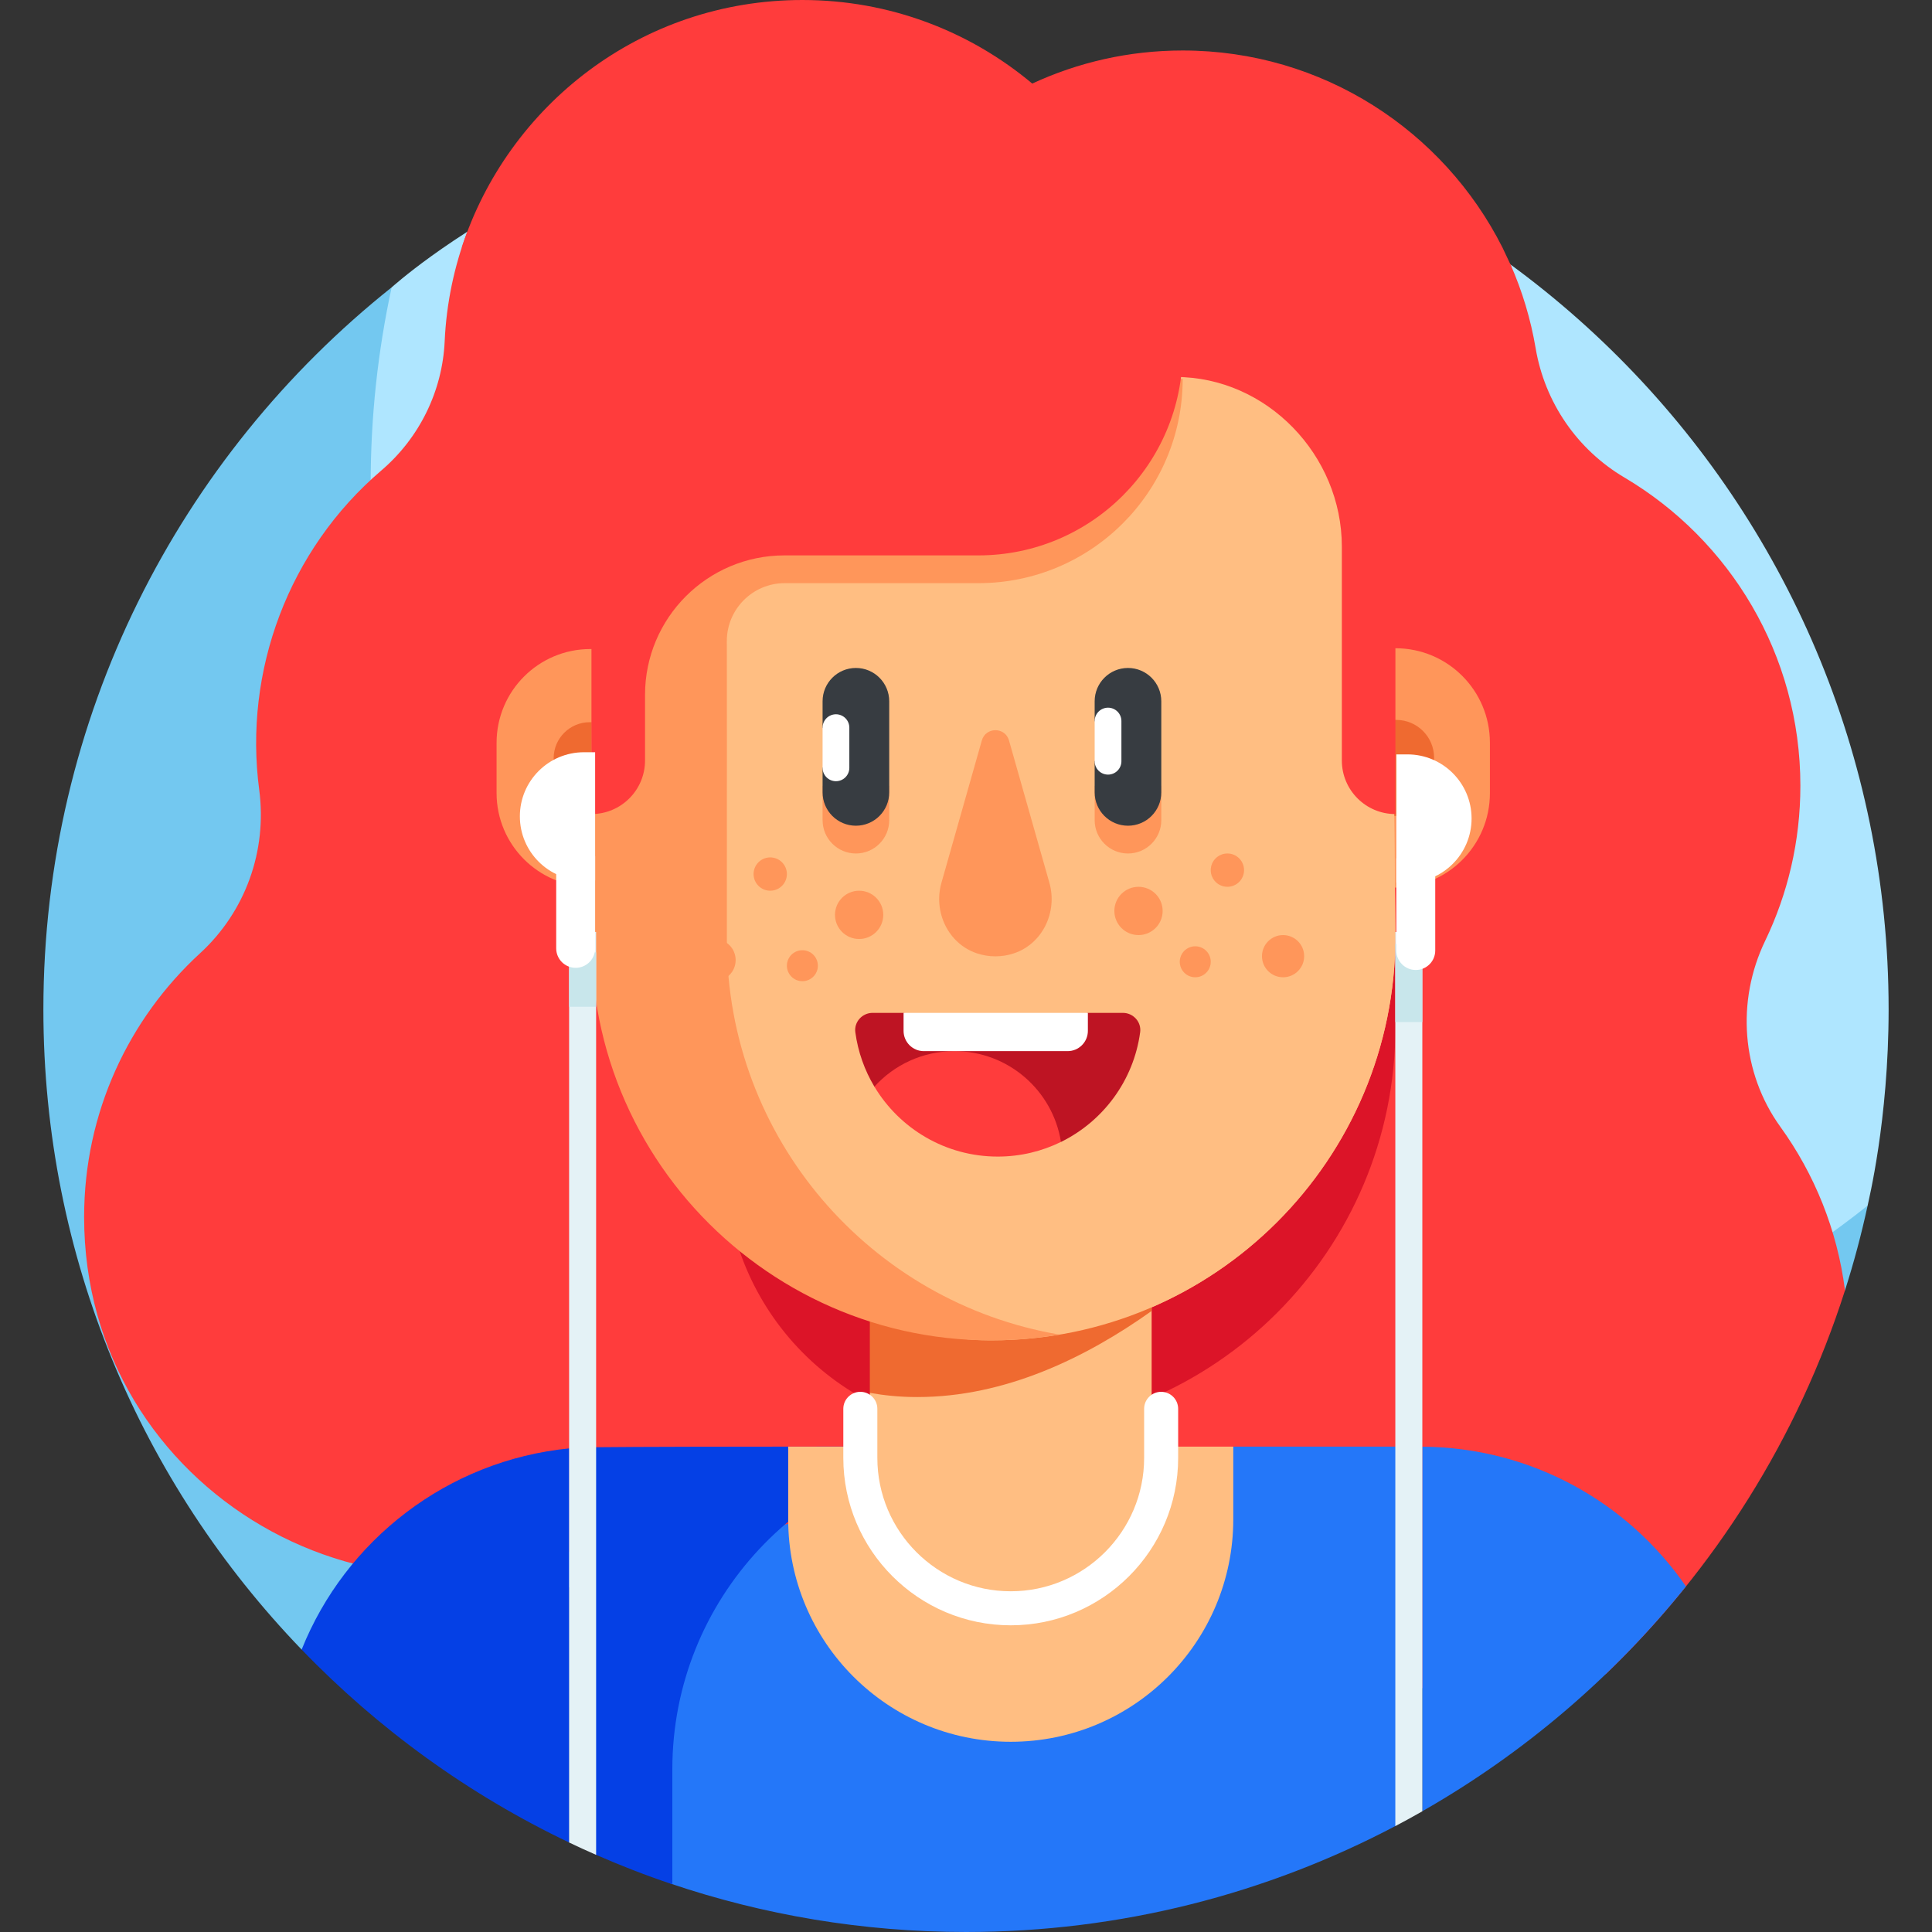 <svg id="Layer_1" enable-background="new 0 0 511 511" height="512" viewBox="0 0 511 511" width="512" xmlns="http://www.w3.org/2000/svg"><rect x="0" y="0" width="511" height="511" fill="#333333" stroke="none"/><g><g><path d="m255.5 22.95c-93.907 0-151.755 52.97-151.914 53.059 0 0-2.405 3.002-2.855 4.997-3.654 16.219-7.067 37.956-7.067 53.818 0 134.771 113.652 243.998 248.423 243.998 51.897 0 109.637-24.873 148.28-54.779.864-.669 3.607-5.164 3.607-5.164.17-1.04 5.551-22.466 5.551-51.904 0-134.771-109.254-244.025-244.025-244.025z" fill="#afe6ff"/><g fill="#73c8f0"><path d="m98.04 127.909c0-17.814 1.921-35.171 5.545-51.9-56.121 44.709-92.111 113.636-92.111 190.966 0 65.76 26.012 125.445 68.307 169.327l278.963-64.931c-5.512.372-11.074.562-16.68.562-134.77.001-244.024-109.253-244.024-244.024z"/><path d="m434.896 353.647 53.091-12.357c2.335-7.32 4.337-14.795 5.986-22.41-17.828 14.2-37.689 25.959-59.077 34.767z"/></g></g><g><path d="m476.187 207.841c0-34.719-18.688-65.071-46.552-81.55-12.481-7.382-21.046-19.863-23.464-34.161-1.309-7.739-3.562-15.167-6.638-22.159-40.369-29.565-90.162-47.021-144.033-47.021-61.398 0-107.381 22.643-131.905 38.346-3.453 9.126-5.526 18.88-5.983 28.982-.596 13.19-6.711 25.582-16.75 34.158-24.6 21.016-36.455 53.097-32.302 84.472 2.135 16.135-3.642 32.207-15.633 43.212-18.858 17.306-30.679 42.155-30.679 69.768 0 72.722 78.457 117.635 140.893 82.651 28.052 70.398 123.648 81.006 166.37 18.095 27.93 26.05 64.322 30.801 95.265 20.101 28.714-27.64 50.728-62.312 63.213-101.445-2.041-16.005-8.079-30.761-17.081-43.237-10.338-14.326-11.708-33.28-4.043-49.197 5.973-12.409 9.322-26.321 9.322-41.015z" fill="#ff3c3c"/><g><path d="m397.404 65.493c-15.551-30.837-47.5-52.138-84.592-52.138-14.213 0-27.692 3.138-39.79 8.749-16.449-13.794-37.652-22.104-60.799-22.104-42.733 0-77.902 27.992-90.101 65.493l277.648 5.023z" fill="#ff3c3c"/></g><path d="m326.195 382.626-121.239 21.055c-16.94 15.153-27.602 37.181-27.602 61.698v32.821c24.536 8.29 50.812 12.8 78.146 12.8 40.922 0 79.667-10.136 113.736-28.114v-100.26c-8.294 0-24.018 0-43.041 0z" fill="#2477f9"/><path d="m376.173 382.635v96.434c26.8-15.274 50.489-35.48 69.752-59.475-15.295-22.183-40.814-36.767-69.752-36.959z" fill="#2477f9"/><path d="m150.594 383.081c-32.246 3.182-59.228 24.281-70.811 53.221 20.232 20.991 44.192 38.363 70.811 51.057z" fill="#0540e5"/><path d="m157.532 382.782v107.749c6.617 2.904 13.385 5.529 20.294 7.847v-30.386c0-45.004 34.832-81.847 79.004-85.105 2.048-.178 3.122-.241 7.486-.261 0 0-85.148-.086-106.784.156z" fill="#0540e5"/><g><path d="m191.828 307.971c0 38.59 31.005 70.252 69.594 70.542.27.002.54.003.81.003 59.008 0 106.845-47.836 106.845-106.844v-18.728z" fill="#dc1428"/></g><g><path d="m267.332 460.689c32.509 0 58.862-26.354 58.862-58.862v-19.2h-117.724v19.2c0 32.508 26.354 58.862 58.862 58.862z" fill="#ffbe82"/></g><g><g><g><path d="m304.598 388.438c0 20.581-16.684 37.265-37.265 37.265-20.581 0-37.265-16.684-37.265-37.265v-20.039l74.531-63.43v83.469z" fill="#ffbe82"/></g></g></g><g><g><g><path d="m394.07 209.791c0 13.792-11.18 24.972-24.972 24.972h-1.522l-1.496-63.307h3.018c13.792 0 24.972 11.18 24.972 24.972z" fill="#ff965a"/></g></g></g><g><g><g><path d="m379.309 205.79c0 5.533-4.485 10.018-10.018 10.018h-.611l-.6-25.398h1.211c5.533 0 10.018 4.485 10.018 10.018z" fill="#ef6a30"/></g></g></g><g><g><g><path d="m368.053 144.464c-.246-24.792-20.413-44.76-45.206-44.76h-53.711c-29.928 0-57.128 11.67-77.308 30.702v153.564c0 38.59 31.005 70.253 69.594 70.542.27.002.54.003.81.003 59.009 0 106.845-47.836 106.845-106.845z" fill="#ffbe82"/></g></g></g><g><path d="m230.067 368.399c3.834.685 7.771 1.076 11.797 1.106.27.002.54.003.81.003 23.082 0 44.454-10.32 61.922-22.764v-41.775h-74.531v63.43z" fill="#ef6a30"/></g><g><g><g><path d="m368.053 144.464c-.246-24.792-20.413-44.76-45.206-44.76h-53.711c-29.928 0-57.128 11.67-77.308 30.702v153.564c0 38.59 31.005 70.253 69.594 70.542.27.002.54.003.81.003 59.009 0 106.845-47.836 106.845-106.845z" fill="#ffbe82"/></g></g></g><g><g><g><path d="m131.341 209.746c0 13.7 11.106 24.806 24.806 24.806h.911l.44-62.885h-1.351c-13.7 0-24.806 11.106-24.806 24.806z" fill="#ff965a"/></g></g></g><g><g><g><path d="m146.438 205.662c0 5.269 4.271 9.54 9.54 9.54h.35l.169-24.185h-.52c-5.269 0-9.54 4.271-9.54 9.54v5.105z" fill="#ef6a30"/></g></g></g><g><g><g><path d="m217.568 207.841v9.088c0 4.866 3.946 8.812 8.812 8.812s8.812-3.945 8.812-8.812v-9.088z" fill="#ff965a"/></g></g></g><g><g><g><path d="m289.531 207.841v9.088c0 4.866 3.946 8.812 8.812 8.812s8.812-3.945 8.812-8.812v-9.088z" fill="#ff965a"/></g></g></g><g><g><g><path d="m226.38 218.397c-4.866 0-8.812-3.945-8.812-8.812v-6.499l3.537-5.314-3.537-5.314v-6.974c0-4.866 3.945-8.812 8.812-8.812s8.812 3.945 8.812 8.812v24.1c0 4.867-3.946 8.813-8.812 8.813z" fill="#373c41"/></g></g></g><g><g><g><path d="m298.342 218.397c-4.866 0-8.812-3.945-8.812-8.812v-8.244l3.537-5.314-3.537-5.314v-5.229c0-4.866 3.945-8.812 8.812-8.812 4.866 0 8.812 3.945 8.812 8.812v24.1c0 4.867-3.945 8.813-8.812 8.813z" fill="#373c41"/></g></g></g><g><g><g><path d="m249.003 233.496c-2.191 7.719 1.791 16.127 9.403 18.662 1.532.51 3.171.786 4.874.786s3.342-.276 4.874-.786c7.613-2.534 11.594-10.943 9.404-18.662l-10.684-37.648c-1.028-3.621-6.16-3.621-7.187 0z" fill="#ff965a"/></g></g></g><g><path d="m272.101 99.893c-63.84-.122-115.665 51.584-115.665 115.424v33.401c0 65.03 58.362 115.336 123.751 104.266-49.92-8.492-87.936-51.926-87.936-104.266.027-46.851-.004-68.596-.009-79.193-.003-8.388 6.856-15.266 15.244-15.284h.011 51.281c29.842 0 54.035-24.192 54.035-54.035-.001 0-7.795-.25-40.712-.313z" fill="#ff965a"/></g><g><path d="m211.086 57.004c-30.183 0-54.65 24.468-54.65 54.65v35.243 68.419c7.826 0 14.171-6.344 14.171-14.171v-17.358c0-20.374 16.516-36.89 36.89-36.89h51.281c29.842 0 54.035-24.192 54.035-54.035v-35.858z" fill="#ff3c3c"/></g><g><path d="m310.897 99.704c24.172 0 44.01 20.692 44.01 44.864v56.578c0 7.826 6.344 14.171 14.171 14.171v-119.802z" fill="#ff3c3c"/></g><g><path d="m301.564 273.016c.366-2.722-1.828-5.119-4.574-5.119h-9.255l-24.373 5.06-24.373-5.06h-8.187c-2.746 0-4.941 2.397-4.574 5.119.701 5.207 2.456 10.08 5.044 14.397l49.351 14.625c11.145-5.472 19.22-16.24 20.941-29.022z" fill="#be1423"/></g><g><path d="m231.275 287.41c6.642 11.079 18.763 18.497 32.62 18.497 6.003 0 11.677-1.396 16.725-3.874-2.17-13.611-13.959-24.015-28.181-24.015-8.394-.001-15.941 3.624-21.164 9.392z" fill="#ff3c3c"/></g><g><path d="m287.735 272.655c0 2.961-2.401 5.362-5.362 5.362h-38.023c-2.961 0-5.362-2.401-5.362-5.362v-4.759h48.746v4.759z" fill="#fff"/></g><g><path d="m221.105 206.623c-1.953 0-3.537-1.584-3.537-3.537v-10.627c0-1.953 1.584-3.537 3.537-3.537 1.953 0 3.537 1.584 3.537 3.537v10.627c0 1.954-1.583 3.537-3.537 3.537z" fill="#fff"/></g><g><path d="m293.068 204.878c-1.953 0-3.537-1.584-3.537-3.537v-10.627c0-1.953 1.584-3.537 3.537-3.537 1.953 0 3.537 1.584 3.537 3.537v10.627c0 1.954-1.584 3.537-3.537 3.537z" fill="#fff"/></g><g><circle cx="301.126" cy="240.937" fill="#ff965a" r="6.385"/></g><g><circle cx="324.638" cy="230.146" fill="#ff965a" r="4.406"/></g><g><circle cx="339.363" cy="252.902" fill="#ff965a" r="5.579"/></g><g><circle cx="316.135" cy="254.384" fill="#ff965a" r="4.097"/></g><g><circle cx="227.233" cy="241.973" fill="#ff965a" r="6.385"/></g><g><circle cx="203.72" cy="231.182" fill="#ff965a" r="4.406"/></g><g><circle cx="188.995" cy="253.938" fill="#ff965a" r="5.579"/></g><g><circle cx="212.223" cy="255.421" fill="#ff965a" r="4.097"/></g><g><path d="m267.333 429.882c-24.417 0-44.281-19.864-44.281-44.28v-12.976c0-2.485 2.015-4.5 4.5-4.5s4.5 2.015 4.5 4.5v12.976c0 19.454 15.827 35.28 35.281 35.28s35.281-15.827 35.281-35.28v-12.976c0-2.485 2.015-4.5 4.5-4.5s4.5 2.015 4.5 4.5v12.976c-.001 24.416-19.865 44.28-44.281 44.28z" fill="#fff"/></g><g><path d="m154.458 232.875h2.949v-33.915h-2.949c-9.365 0-16.957 7.592-16.957 16.957-.001 9.366 7.592 16.958 16.957 16.958z" fill="#fff"/></g><g><path d="m372.265 233.444h-2.949v-33.914h2.949c9.365 0 16.957 7.592 16.957 16.957 0 9.365-7.592 16.957-16.957 16.957z" fill="#fff"/></g><path d="m150.524 487.329c2.361 1.127 4.744 2.217 7.146 3.27v-244.099h-7.146z" fill="#e4f2f6"/><path d="m376.199 479.075v-232.575h-7.146v236.492c2.405-1.266 4.787-2.573 7.146-3.917z" fill="#e4f2f6"/><g><path d="m150.524 251.895h7.146v14.386h-7.146z" fill="#c8e6eb"/></g><g><path d="m152.26 255.984c2.843 0 5.147-2.304 5.147-5.147v-24.384h-10.294v24.384c0 2.842 2.305 5.147 5.147 5.147z" fill="#fff"/></g><g><path d="m369.052 249.68h7.146v20.647h-7.146z" fill="#c8e6eb"/></g><g><path d="m374.463 256.553c-2.843 0-5.147-2.304-5.147-5.147v-24.384h10.294v24.384c0 2.843-2.305 5.147-5.147 5.147z" fill="#fff"/></g></g></g></svg>